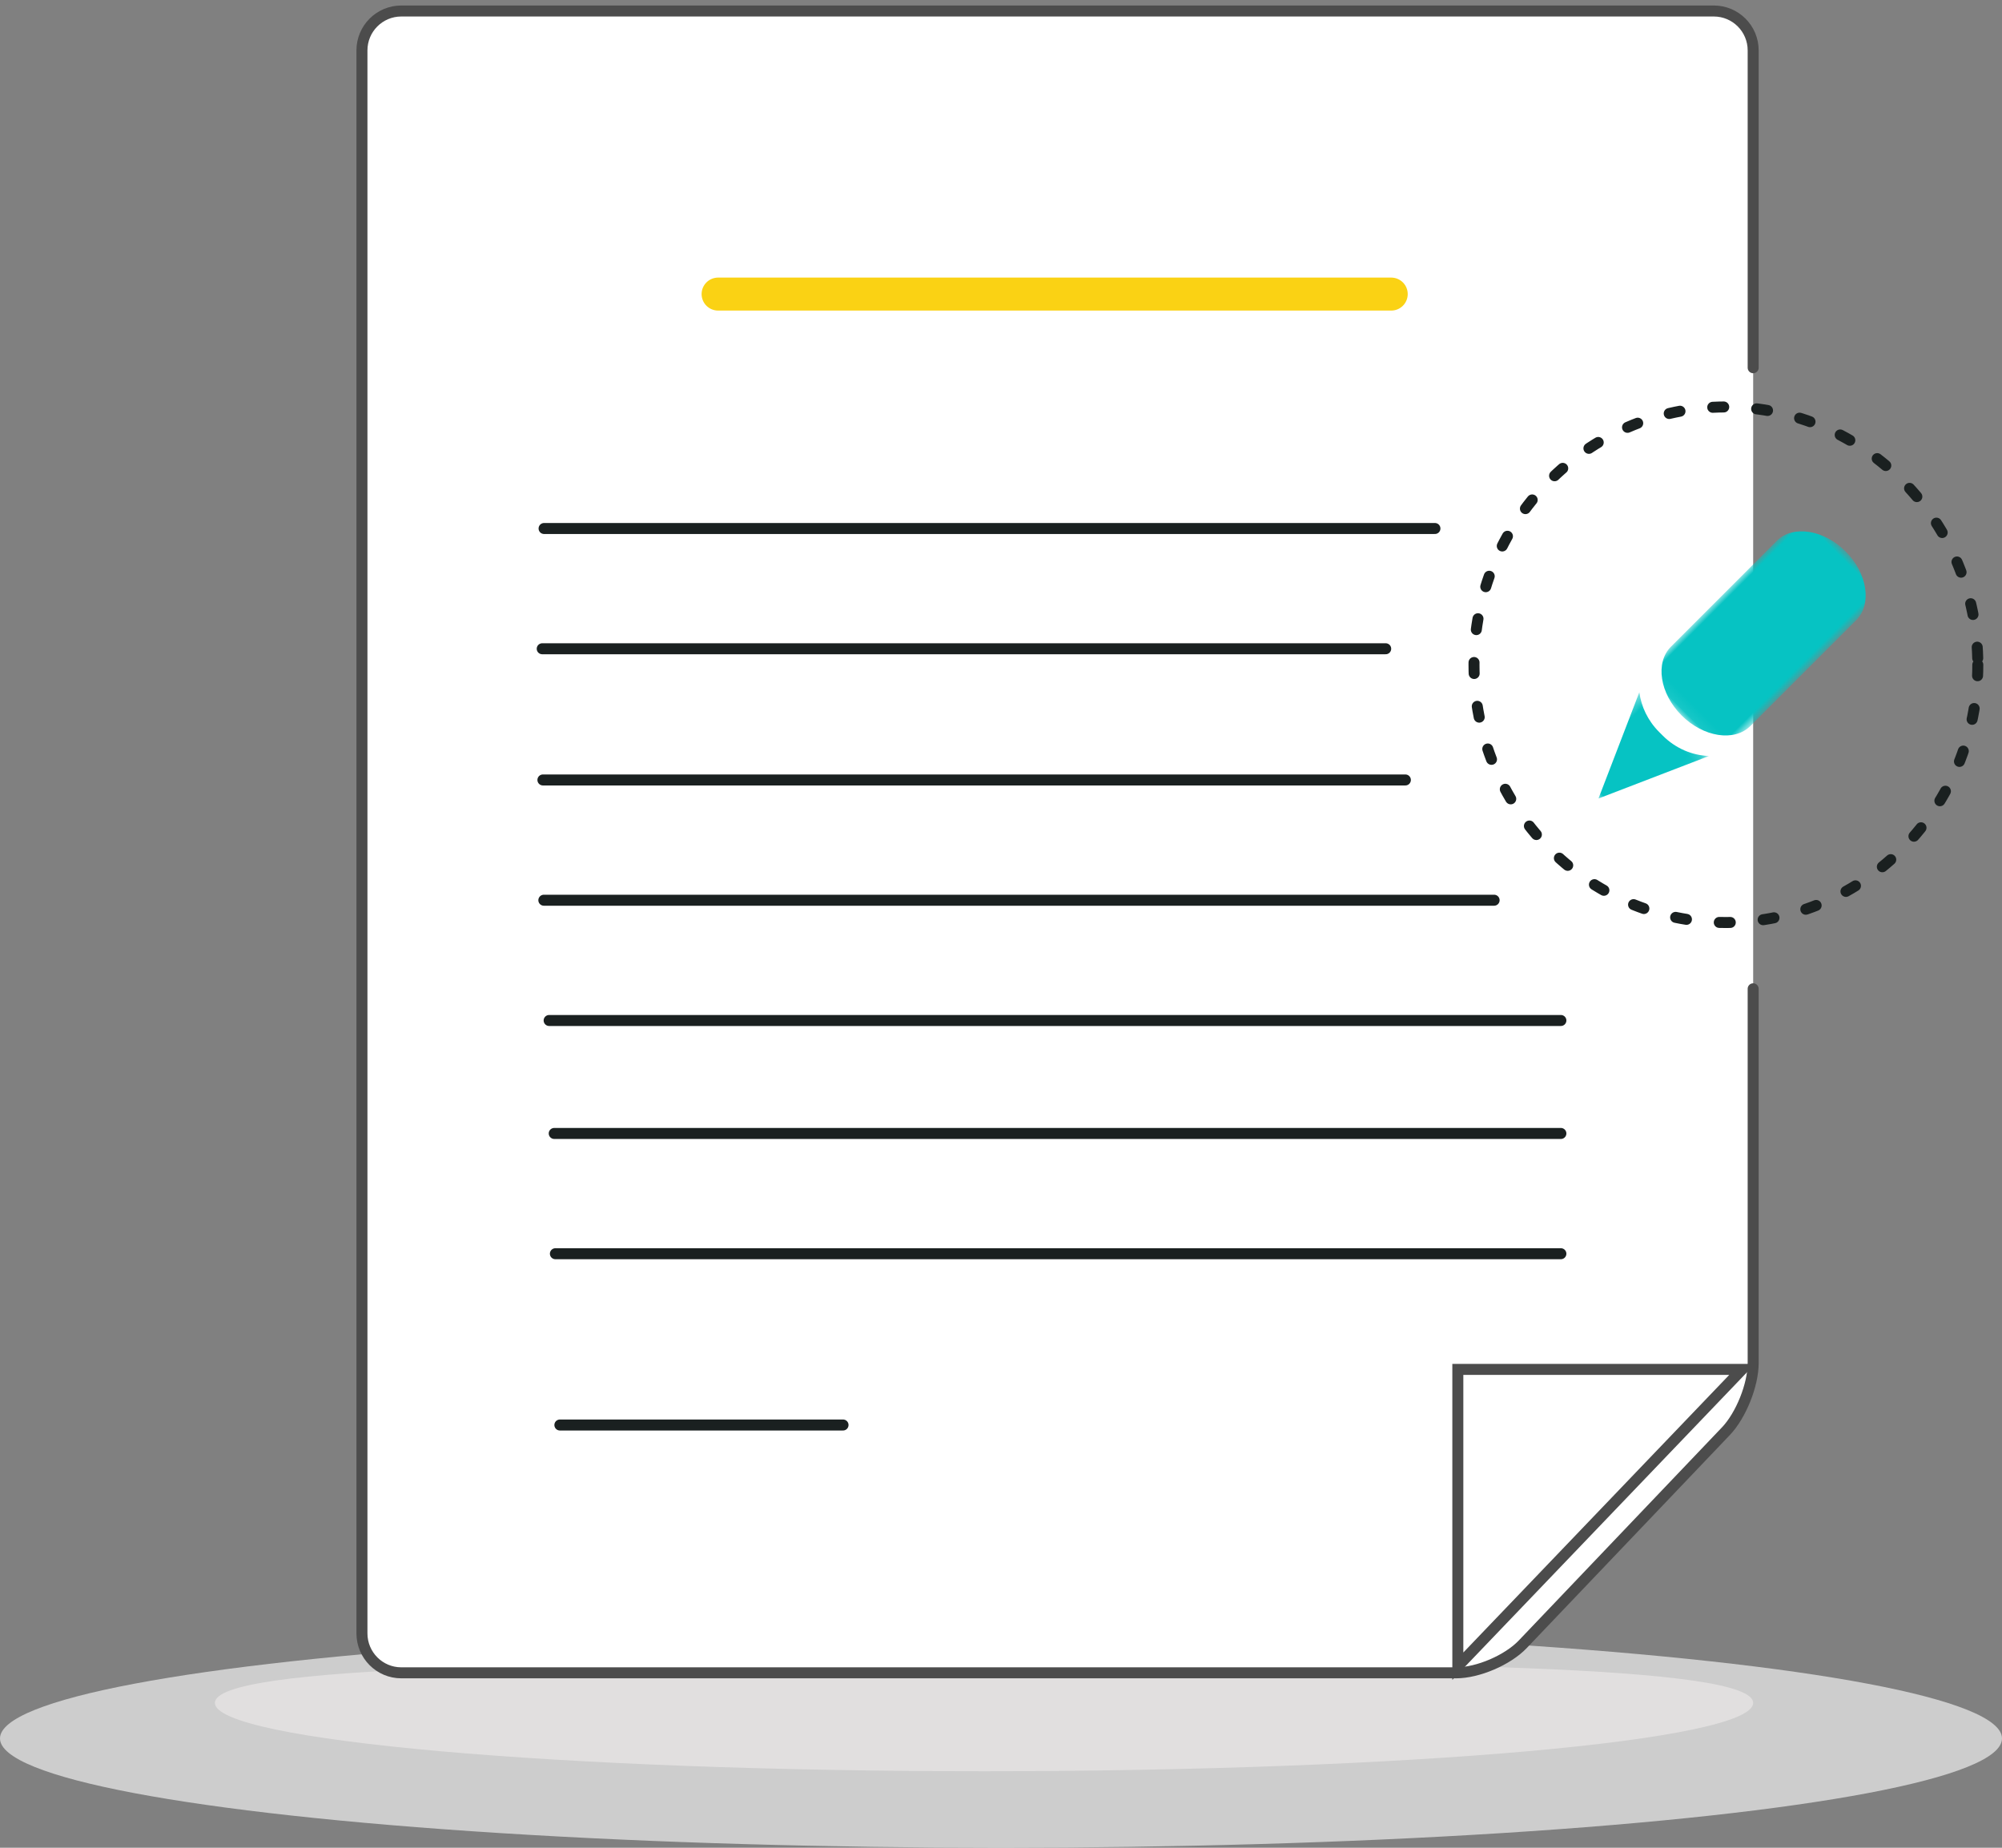 <?xml version="1.0" encoding="UTF-8"?>
<svg width="182px" height="168px" viewBox="0 0 182 168" version="1.1" xmlns="http://www.w3.org/2000/svg" xmlns:xlink="http://www.w3.org/1999/xlink">
    <rect x="0" y="0" width="182" height="168" fill="#808080" stroke="none"/>
    <!-- Generator: Sketch 47 (45396) - http://www.bohemiancoding.com/sketch -->
    <title>icon_contract</title>
    <desc>Created with Sketch.</desc>
    <defs>
        <polygon id="path-1" points="2.87455981e-16 8.941 2.87455981e-16 0.361 9.841 0.361 9.841 8.941"></polygon>
        <polygon id="path-3" points="10.608 0 21.151 0 21.151 10.206 10.608 10.206 0.065 10.206 0.065 0 10.608 0"></polygon>
    </defs>
    <g id="Insurance" stroke="none" stroke-width="1" fill="none" fill-rule="evenodd">
        <g id="Insurance_Teilkasko" transform="translate(-1095, -4537)">
            <g id="icon_contract" transform="translate(1082, 4520)">
                <g id="Group" transform="translate(13, 18)">
                    <g id="Group-4">
                        <ellipse id="Oval-16-Copy-2" fill="#EFEFEF" opacity="0.7" cx="91" cy="157.06" rx="91" ry="9.94"></ellipse>
                        <path d="M89.458,160.042 C128.074,160.042 159.379,157.26 159.379,153.829 C159.379,150.398 128.074,150.101 89.458,150.101 C50.841,150.101 19.537,150.398 19.537,153.829 C19.537,157.26 50.841,160.042 89.458,160.042 Z" id="Oval-15-Copy-2" fill="#E1DFDF"></path>
                        <path d="M152.181,127.238 L136.757,143.143" id="Line" stroke="#1A2020" stroke-width="2" stroke-linecap="square" stroke-linejoin="round"></path>
                        <path d="M159.379,32.434 L159.379,3.583 C159.379,1.6 157.775,0 155.797,0 L36.485,0 C34.503,0 32.904,1.605 32.904,3.584 L32.904,36.852 L32.904,119.156 L32.904,147.509 C32.904,149.489 34.506,151.095 36.481,151.095 L132.38,151.095 C134.359,151.095 137.065,149.934 138.431,148.501 L156.905,129.121 C158.265,127.695 159.379,124.923 159.379,122.944 L159.379,88.902" id="Combined-Shape" stroke="#4C4C4C" fill="#FFFFFF" stroke-linecap="round"></path>
                        <path d="M132.53,150.492 L158.377,123.505 L132.53,123.505 L132.53,150.492 Z" id="Rectangle-27" stroke="#4C4C4C"></path>
                        <path d="M49.462,47.052 L130.448,47.052" id="Line-Copy-12" stroke="#1A2020" stroke-linecap="round"></path>
                        <path d="M65.282,25.738 L126.475,25.738" id="Line-Copy-12" stroke="#FAD214" stroke-width="3" stroke-linecap="round"></path>
                        <path d="M49.356,69.915 L127.761,69.915" id="Line-Copy-16" stroke="#1A2020" stroke-linecap="round"></path>
                        <path d="M49.293,57.986 L125.972,57.986" id="Line-Copy-15" stroke="#1A2020" stroke-linecap="round"></path>
                        <path d="M49.441,80.849 L135.829,80.849" id="Line-Copy-17" stroke="#1A2020" stroke-linecap="round"></path>
                        <path d="M49.922,91.784 L141.898,91.784" id="Line-Copy-19" stroke="#1A2020" stroke-linecap="round"></path>
                        <path d="M50.384,102.055 L141.898,102.055" id="Line-Copy-18" stroke="#1A2020" stroke-linecap="round"></path>
                        <path d="M50.491,112.99 L141.898,112.99" id="Line-Copy-18" stroke="#1A2020" stroke-linecap="round"></path>
                        <path d="M50.898,128.563 L76.639,128.563" id="Line-Copy-18" stroke="#1A2020" stroke-linecap="round"></path>
                    </g>
                    <g id="Group-37" transform="translate(134, 36)">
                        <g id="Group-8">
                            <g id="Group-38">
                                <ellipse id="Oval" stroke="#1A2020" stroke-linecap="round" stroke-linejoin="round" stroke-dasharray="1,3,1,3" cx="22.9" cy="23.438" rx="22.9" ry="23.438"></ellipse>
                                <g id="Group-8" transform="translate(7.541, 8.181)">
                                    <g id="Page-1" transform="translate(15.722, 16.034) rotate(-45) translate(-15.722, -16.034) translate(-0.778, 10.534)">
                                        <g id="Group-3" transform="translate(0, 0.537)">
                                            <mask id="mask-2" fill="white">
                                                <use xlink:href="#path-1"></use>
                                            </mask>
                                            <g id="Clip-2"></g>
                                            <path d="M8.177,4.182 C8.177,2.738 8.659,1.408 9.458,0.361 L-0,4.566 L9.841,8.941 C8.814,7.839 8.177,6.327 8.177,4.664 L8.177,4.182 Z" id="Fill-1" fill="#06C3C3" mask="url(#mask-2)"></path>
                                        </g>
                                        <g id="Group-6" transform="translate(10.622, 0)">
                                            <mask id="mask-4" fill="white">
                                                <use xlink:href="#path-3"></use>
                                            </mask>
                                            <g id="Clip-5"></g>
                                            <path d="M17.414,10.206 L3.803,10.206 C1.747,10.206 0.065,7.909 0.065,5.103 C0.065,2.296 1.747,0 3.803,0 L17.414,0 C19.469,0 21.151,2.296 21.151,5.103 C21.151,7.909 19.469,10.206 17.414,10.206" id="Fill-4" fill="#06C3C3" mask="url(#mask-4)"></path>
                                        </g>
                                    </g>
                                </g>
                            </g>
                        </g>
                    </g>
                </g>
            </g>
        </g>
    </g>
</svg>